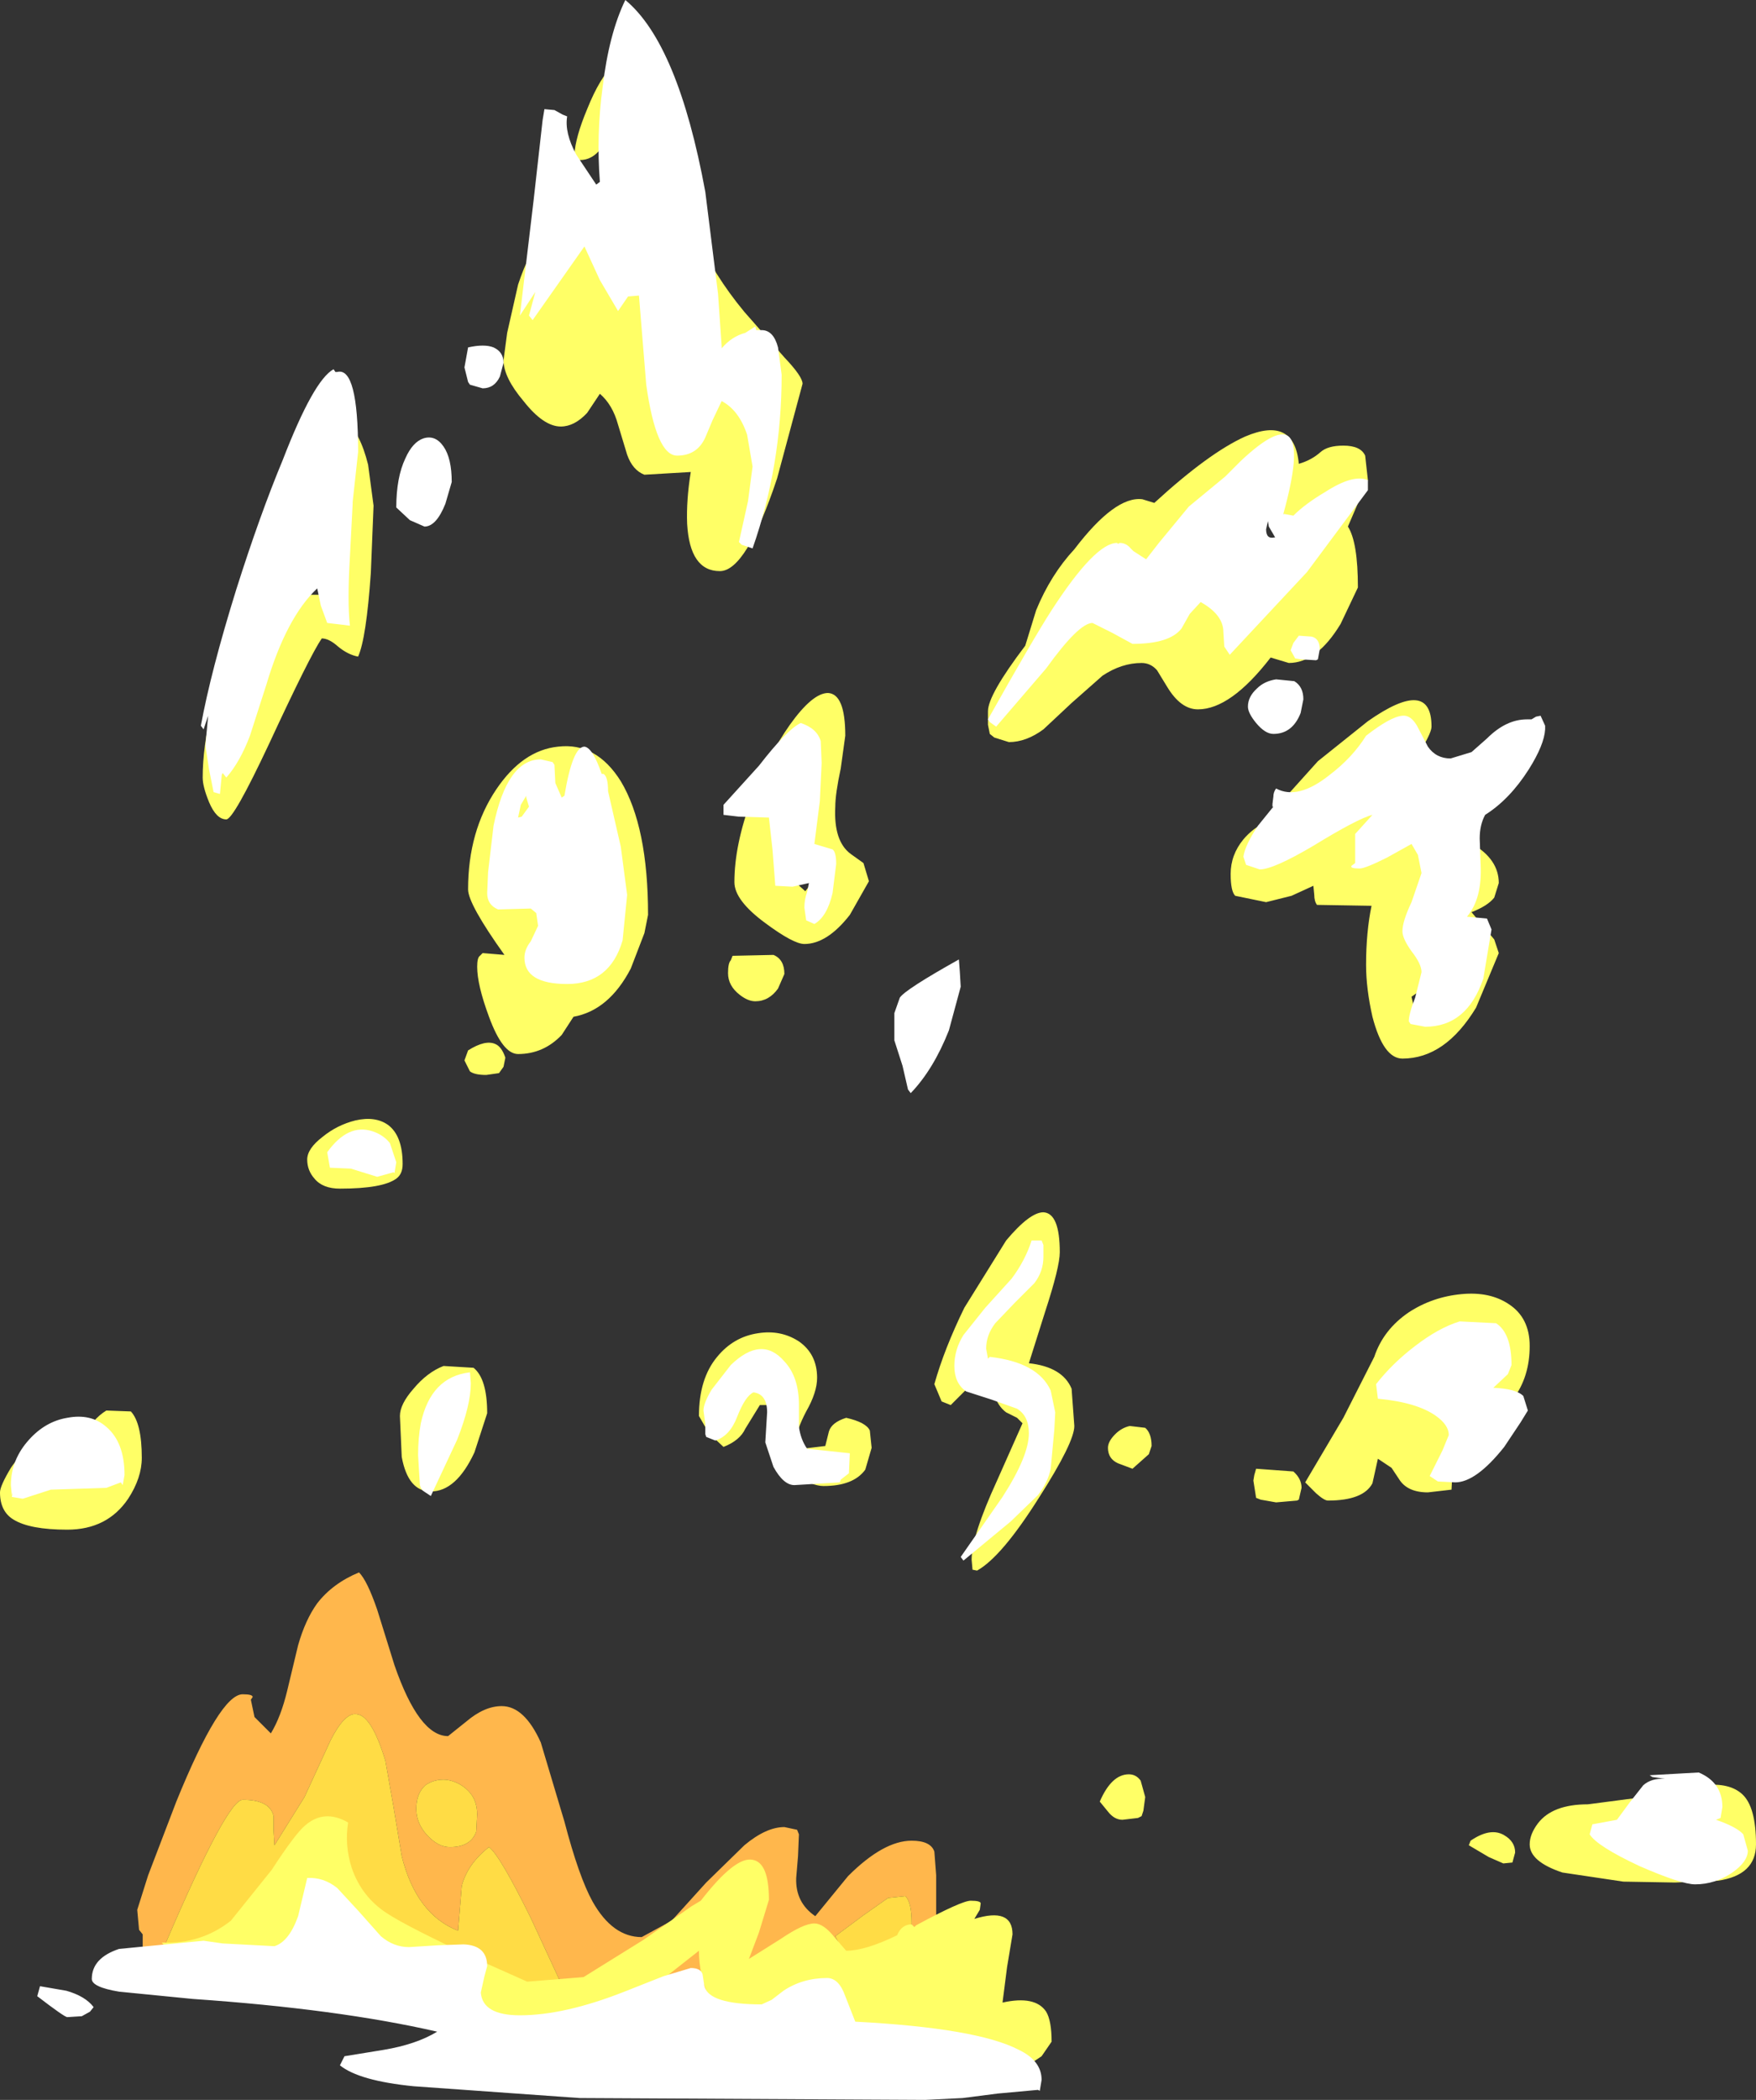 <?xml version="1.0" encoding="UTF-8" standalone="no"?>
<svg xmlns:ffdec="https://www.free-decompiler.com/flash" xmlns:xlink="http://www.w3.org/1999/xlink" ffdec:objectType="shape" height="115.45px" width="96.6px" xmlns="http://www.w3.org/2000/svg">
  <rect width="100%" height="100%" fill="#333333" stroke="none"/>
  <g transform="matrix(1.0, 0.0, 0.0, 1.0, -150.45, -129.55)">
    <path d="M171.7 238.05 L165.2 238.05 159.8 237.8 Q158.45 237.55 158.3 236.9 L158.3 236.1 158.3 235.9 158.1 235.65 158.0 234.55 158.6 232.65 160.15 228.6 Q162.55 222.7 163.8 222.7 164.35 222.7 164.35 222.85 L164.25 223.0 164.45 223.95 165.35 224.85 Q165.9 223.95 166.25 222.5 L166.85 220.0 Q167.25 218.6 167.9 217.7 168.75 216.6 170.2 216.0 170.65 216.45 171.2 218.05 L172.15 221.1 Q173.5 225.0 175.1 225.0 L176.1 224.2 Q177.1 223.35 178.05 223.35 179.3 223.35 180.2 225.35 L181.5 229.7 Q182.3 232.75 183.05 234.1 184.15 236.05 185.75 236.05 L187.4 235.15 189.3 233.05 191.4 231.0 Q192.6 230.0 193.6 230.0 L194.3 230.15 194.4 230.4 194.35 231.6 194.25 232.8 Q194.2 234.15 195.3 234.9 L197.1 232.7 Q199.05 230.75 200.6 230.75 201.65 230.75 201.85 231.35 L201.95 232.65 201.95 236.5 Q201.85 238.65 201.0 239.8 L200.9 239.75 200.8 240.0 198.55 240.1 196.35 240.15 185.1 239.1 181.4 238.4 181.2 238.35 179.65 235.0 Q177.95 231.55 177.35 231.1 176.15 232.05 175.85 233.25 L175.65 235.7 Q173.35 234.8 172.55 231.6 L172.1 228.9 171.65 226.35 Q170.9 223.9 170.1 223.8 169.45 223.65 168.65 225.2 L167.2 228.35 165.55 231.0 165.5 230.2 165.5 229.4 Q165.3 228.5 163.8 228.5 162.95 228.5 159.6 236.3 159.6 236.9 159.95 237.25 160.4 237.65 161.3 237.65 164.15 237.65 166.7 234.55 168.05 232.95 168.9 231.2 L169.15 233.05 Q169.55 234.65 170.25 235.95 170.85 237.2 171.7 238.05 M173.85 227.7 Q173.35 228.15 173.35 229.0 173.35 229.8 173.95 230.45 174.55 231.1 175.2 231.1 176.35 231.1 176.65 230.25 L176.7 229.3 Q176.7 228.5 176.2 228.0 175.7 227.5 175.0 227.4 174.35 227.35 173.85 227.7 M199.3 233.9 L197.95 234.85 196.4 236.0 196.75 236.7 197.05 237.55 Q197.4 238.55 198.5 238.55 199.8 238.55 200.35 236.8 L200.6 235.3 Q200.6 234.1 200.25 233.8 L199.3 233.9" fill="#ffb74c" fill-rule="evenodd" stroke="none"/>
    <path d="M171.7 238.05 Q170.85 237.2 170.25 235.95 169.55 234.65 169.15 233.05 L168.9 231.2 Q168.05 232.95 166.7 234.55 164.15 237.65 161.3 237.65 160.4 237.65 159.95 237.25 159.6 236.9 159.6 236.3 162.95 228.5 163.8 228.5 165.3 228.5 165.5 229.4 L165.5 230.2 165.55 231.0 167.2 228.35 168.65 225.2 Q169.45 223.65 170.1 223.8 170.9 223.9 171.65 226.35 L172.1 228.9 172.55 231.6 Q173.35 234.8 175.65 235.7 L175.85 233.25 Q176.15 232.05 177.35 231.1 177.95 231.55 179.65 235.0 L181.2 238.35 181.3 238.75 180.7 239.7 179.85 240.55 179.05 239.5 Q178.9 239.1 178.35 239.1 177.85 239.1 177.2 239.45 L176.1 239.8 Q173.5 239.8 171.7 238.05 M199.3 233.9 L200.25 233.8 Q200.6 234.1 200.6 235.3 L200.35 236.8 Q199.8 238.55 198.5 238.55 197.4 238.55 197.05 237.55 L196.75 236.7 196.4 236.0 197.95 234.85 199.3 233.9 M173.85 227.7 Q174.35 227.35 175.0 227.4 175.7 227.5 176.2 228.0 176.7 228.5 176.7 229.3 L176.65 230.25 Q176.35 231.1 175.2 231.1 174.55 231.1 173.95 230.45 173.35 229.8 173.35 229.0 173.35 228.15 173.85 227.7" fill="#ffdc45" fill-rule="evenodd" stroke="none"/>
    <path d="M172.45 207.4 Q172.45 206.75 173.2 205.9 173.95 205.0 174.85 204.65 L176.5 204.75 Q177.25 205.35 177.25 207.25 L176.55 209.4 Q175.55 211.55 174.15 211.55 172.9 211.55 172.55 209.65 L172.45 207.4 M194.25 208.75 Q194.25 209.3 194.4 209.3 L194.6 209.2 195.85 209.05 196.05 208.25 Q196.2 207.75 197.0 207.5 198.1 207.75 198.3 208.2 L198.4 209.15 198.05 210.35 Q197.4 211.25 195.75 211.25 195.1 211.25 194.0 210.55 192.8 209.8 192.8 209.2 L193.0 207.95 193.25 206.8 192.25 206.8 191.45 208.1 Q191.15 208.75 190.25 209.1 L189.45 208.35 188.9 207.4 Q188.9 205.35 189.9 204.15 190.8 203.05 192.15 202.85 193.4 202.65 194.4 203.3 195.4 204.0 195.4 205.3 195.4 206.1 194.8 207.15 194.25 208.2 194.25 208.75 M233.2 230.45 Q233.8 230.8 233.8 231.4 L233.65 231.95 233.15 232.0 232.35 231.65 231.25 231.0 231.35 230.75 Q232.45 230.0 233.2 230.45 M213.35 229.1 L213.25 229.4 213.05 229.5 212.2 229.6 Q211.75 229.6 211.4 229.15 L210.95 228.6 Q211.6 227.1 212.55 227.1 212.95 227.1 213.2 227.45 L213.45 228.35 213.35 229.1 M221.8 212.05 L220.65 212.15 219.8 212.0 219.55 211.9 219.4 210.95 219.45 210.65 219.55 210.3 221.6 210.45 Q222.05 210.85 222.05 211.35 L221.9 212.0 221.8 212.05 M213.65 209.5 L212.75 210.3 211.95 210.0 Q211.4 209.75 211.4 209.15 211.4 208.8 211.8 208.4 212.15 208.05 212.6 207.95 L213.45 208.05 Q213.8 208.35 213.8 209.05 L213.65 209.5 M231.75 203.6 L230.6 204.0 228.1 204.95 230.35 207.35 231.45 205.6 Q232.1 204.75 232.1 204.15 232.1 203.55 231.9 203.5 L231.75 203.6 M234.6 203.55 Q234.6 205.25 233.7 206.45 232.7 207.8 230.0 209.55 L230.35 210.5 230.3 211.45 229.0 211.6 Q227.85 211.6 227.4 210.85 L227.0 210.25 226.25 209.75 225.95 211.1 Q225.45 212.05 223.5 212.05 223.3 212.05 222.85 211.65 L222.25 211.05 224.35 207.5 226.05 204.15 Q226.55 202.65 227.95 201.7 229.25 200.85 230.85 200.7 232.4 200.55 233.45 201.25 234.6 202.0 234.6 203.55 M245.0 230.2 L244.85 229.65 244.2 229.4 243.4 229.3 243.4 230.0 244.95 230.4 245.0 230.2 M244.2 227.7 Q245.6 227.55 246.3 228.2 247.05 228.9 247.05 230.95 247.05 232.65 244.95 232.95 L242.6 233.05 239.75 233.0 236.4 232.5 Q234.6 231.9 234.6 230.95 234.6 230.4 235.05 229.8 235.85 228.75 237.8 228.75 L241.25 228.3 244.2 227.7 M161.2 237.45 Q159.85 237.0 159.35 236.35 161.5 236.45 163.15 235.15 L165.4 232.35 Q166.7 230.35 167.25 229.9 168.3 229.0 169.6 229.75 169.4 231.0 169.8 232.25 170.35 233.85 171.75 234.75 172.9 235.5 176.65 237.25 L179.45 238.5 182.55 238.25 185.85 236.2 188.5 234.35 189.0 234.05 Q190.9 231.6 191.85 231.8 192.75 231.95 192.75 234.0 L192.2 235.8 191.65 237.25 193.4 236.15 Q194.65 235.3 195.25 235.3 195.75 235.3 196.35 236.05 L197.0 236.8 Q198.05 236.8 199.8 235.95 200.05 235.35 200.6 235.35 L200.75 235.5 200.85 235.4 Q203.35 234.05 203.85 234.05 204.4 234.05 204.4 234.2 L204.35 234.55 204.05 235.05 Q206.15 234.4 206.15 235.9 L205.85 237.7 205.6 239.65 Q207.4 239.25 208.0 240.15 208.3 240.65 208.3 241.8 L207.75 242.6 206.7 243.3 204.2 243.3 203.55 243.1 Q203.3 243.0 203.3 242.4 L203.25 242.1 Q202.75 242.0 202.35 241.65 201.7 241.15 201.35 241.15 L200.4 241.65 198.5 242.15 196.55 241.75 Q195.75 241.45 195.15 240.9 L195.6 240.1 194.5 240.0 193.35 241.05 192.35 241.6 Q190.35 241.6 189.45 239.4 188.9 238.1 188.9 236.8 L185.85 239.2 Q182.65 241.4 180.2 241.4 178.5 241.4 174.1 238.95 169.4 236.3 167.65 233.9 167.25 235.25 166.1 236.4 164.7 237.85 162.9 237.85 L161.2 237.45 M156.3 207.1 L157.65 207.15 Q158.25 207.8 158.25 209.7 158.25 210.8 157.5 211.95 156.35 213.65 154.15 213.65 152.1 213.65 151.2 213.1 150.45 212.65 150.45 211.6 150.45 211.25 151.05 210.25 151.85 209.05 152.75 209.05 153.65 209.05 154.05 209.6 154.55 210.2 154.1 211.0 L154.35 210.9 Q154.35 209.8 154.95 208.65 155.55 207.55 156.3 207.1 M229.55 183.35 L228.95 183.75 228.1 184.35 228.2 184.8 229.55 183.5 229.55 183.35 M205.8 197.75 Q207.1 196.2 207.85 196.2 208.75 196.25 208.75 198.4 208.75 199.2 207.95 201.65 L207.05 204.5 Q208.9 204.7 209.4 205.9 L209.55 207.95 Q209.55 208.85 207.6 211.9 205.55 215.15 204.2 215.9 L203.95 215.85 203.9 215.3 Q203.9 214.0 205.3 210.95 L206.7 207.8 206.4 207.5 205.8 207.2 Q204.9 206.55 204.9 204.4 L204.65 204.4 204.05 205.5 202.75 206.8 202.25 206.6 201.85 205.65 Q202.4 203.7 203.5 201.45 L205.8 197.75 M221.7 158.25 L220.25 157.25 Q219.6 156.6 219.45 156.0 218.1 156.8 216.2 158.9 L212.75 162.45 213.75 162.5 215.4 162.55 Q218.45 162.55 219.55 161.65 L220.6 160.35 221.7 158.25 M225.9 172.5 Q226.9 171.7 226.8 170.95 226.3 171.1 223.55 173.8 L223.95 173.9 Q224.5 173.35 225.9 172.5 M222.95 171.4 L225.7 169.2 Q229.2 166.75 229.2 169.5 229.2 170.1 227.2 172.9 L225.15 175.7 225.25 176.55 225.45 176.75 227.1 175.9 Q228.25 175.15 228.45 175.15 230.1 175.15 231.45 175.95 232.9 176.8 232.9 178.1 L232.65 178.9 Q232.3 179.35 231.4 179.7 L232.65 181.2 232.9 181.95 231.65 184.95 Q229.95 187.75 227.6 187.75 226.55 187.75 225.95 185.45 225.6 183.9 225.6 182.6 225.6 180.8 225.9 179.35 L222.9 179.3 Q222.75 179.1 222.75 178.75 L222.7 178.25 221.5 178.8 220.1 179.15 218.4 178.8 Q218.15 178.55 218.15 177.6 218.15 176.55 218.85 175.7 219.85 174.5 222.05 174.1 221.3 173.85 221.15 173.4 L222.95 171.4 M225.7 155.95 L224.6 158.5 Q225.15 159.35 225.15 161.85 L224.2 163.85 Q222.9 166.0 221.35 166.0 L220.35 165.7 Q218.15 168.55 216.35 168.55 215.4 168.55 214.65 167.3 L214.1 166.4 Q213.75 166.0 213.25 166.0 212.15 166.0 211.1 166.7 L209.4 168.2 207.85 169.65 Q206.9 170.35 205.95 170.35 L205.15 170.1 204.9 169.9 204.8 169.4 204.8 168.65 Q204.8 167.75 206.85 165.05 L207.45 163.1 Q208.25 161.15 209.55 159.75 211.8 156.8 213.3 157.0 L213.95 157.2 Q216.95 154.45 218.95 153.55 221.65 152.4 221.9 155.05 222.6 154.85 223.1 154.4 223.5 154.05 224.35 154.05 225.3 154.05 225.55 154.6 L225.7 155.95 M193.6 183.1 L193.25 183.9 Q192.75 184.6 192.0 184.6 191.6 184.6 191.15 184.25 190.5 183.75 190.5 183.05 190.5 182.5 190.65 182.35 L190.75 182.1 193.0 182.05 Q193.6 182.3 193.6 183.1 M177.7 186.95 Q178.05 187.1 178.25 187.7 L178.15 188.2 177.9 188.55 177.2 188.65 Q176.55 188.65 176.3 188.45 L176.0 187.85 176.2 187.3 Q177.15 186.7 177.7 186.95 M169.15 194.9 Q168.2 194.9 167.75 194.35 167.35 193.9 167.35 193.3 167.35 192.7 168.2 192.05 169.0 191.4 170.0 191.15 171.1 190.9 171.8 191.4 172.6 192.0 172.6 193.55 172.6 194.1 172.25 194.35 171.5 194.9 169.15 194.9 M178.5 177.1 Q180.7 177.15 181.3 178.15 L181.55 179.8 181.4 181.25 181.35 182.55 Q182.0 182.45 182.9 181.3 L183.6 180.15 183.35 177.25 183.0 173.45 182.0 173.4 182.0 174.1 182.1 174.9 Q182.1 175.9 181.3 176.4 180.6 176.05 180.2 175.3 L179.65 174.15 179.2 175.85 178.5 177.1 M177.75 172.95 Q179.2 170.8 181.15 170.6 183.25 170.35 184.6 172.5 186.1 175.0 186.1 179.85 L185.9 180.85 185.15 182.8 Q183.95 185.1 182.0 185.45 L181.35 186.45 Q180.35 187.5 178.95 187.5 178.1 187.5 177.35 185.45 176.7 183.7 176.7 182.7 176.7 182.2 176.85 182.1 L177.0 181.95 178.2 182.05 Q176.2 179.25 176.2 178.45 176.2 175.25 177.75 172.95 M165.2 164.95 L165.2 164.85 Q164.5 165.6 164.2 167.15 L163.95 168.65 164.0 169.2 164.05 169.1 164.05 168.95 Q164.7 167.45 165.2 164.95 M169.5 152.8 Q170.25 153.3 170.7 155.1 L171.0 157.35 170.85 161.05 Q170.6 164.65 170.15 165.65 169.6 165.55 169.05 165.1 168.55 164.65 168.15 164.65 167.5 165.6 165.25 170.45 163.3 174.6 162.9 174.6 162.35 174.6 161.95 173.65 161.6 172.8 161.6 172.3 161.6 168.9 163.6 164.2 L165.45 160.2 167.3 156.2 167.6 156.9 167.8 158.05 167.15 159.75 Q166.45 160.8 166.45 161.4 L166.55 162.15 166.6 162.25 168.95 162.25 168.95 162.1 169.2 157.25 169.5 152.8 M196.95 170.0 L196.7 171.8 Q196.4 173.2 196.4 173.9 196.3 175.8 197.25 176.5 L197.95 177.0 198.25 178.0 197.2 179.85 Q195.95 181.45 194.7 181.45 194.1 181.45 192.55 180.3 190.85 179.05 190.85 178.05 190.85 176.0 191.8 173.45 192.7 171.1 193.9 169.4 195.15 167.65 196.0 167.65 196.95 167.7 196.95 170.0 M194.15 170.9 L194.15 170.8 193.4 171.8 Q192.7 172.9 192.65 173.45 193.25 173.5 193.55 174.3 L193.8 175.25 193.45 176.05 Q193.1 176.4 193.1 176.85 L193.7 177.6 194.75 178.55 195.3 177.85 Q194.85 177.15 194.4 175.4 L194.0 172.85 194.15 170.9 M192.65 150.3 L192.55 149.75 191.95 149.6 191.75 149.55 192.25 150.0 192.65 150.3 M178.35 147.85 L178.95 145.2 Q180.15 141.55 182.2 141.55 L184.3 142.9 Q186.6 144.35 188.35 145.0 L188.5 145.15 188.55 144.65 188.25 143.0 187.45 139.45 Q186.1 134.35 184.7 132.7 185.4 132.25 186.0 132.95 186.9 134.0 187.35 137.6 188.0 142.6 191.4 146.7 L193.6 149.2 Q194.6 150.25 194.6 150.65 L193.2 155.85 Q191.5 160.95 190.05 160.95 188.4 160.95 188.25 158.35 188.2 157.05 188.45 155.5 L185.9 155.65 Q185.25 155.4 184.95 154.55 L184.45 152.9 Q184.15 151.8 183.45 151.2 L182.75 152.25 Q182.05 153.0 181.3 153.0 180.35 153.0 179.25 151.6 178.15 150.3 178.15 149.35 L178.35 147.85 M181.9 138.2 L182.05 138.05 Q182.1 137.1 182.75 135.55 183.45 133.8 184.25 133.05 L184.6 132.75 Q184.6 134.4 184.25 135.85 183.7 138.35 182.35 138.35 181.85 138.35 181.9 138.2" fill="#ffff66" fill-rule="evenodd" stroke="none"/>
    <path d="M176.3 204.95 L176.35 205.6 Q176.35 206.8 175.6 208.7 L174.15 211.8 173.7 211.5 173.6 211.35 173.55 211.2 173.5 210.4 173.45 209.55 Q173.45 208.6 173.6 207.8 174.15 205.25 176.3 205.0 L176.3 204.95 M193.6 204.4 Q194.4 205.25 194.4 206.8 L194.4 208.0 Q194.5 208.7 194.85 209.2 L197.2 209.45 197.15 210.55 196.7 210.9 196.65 211.05 194.15 211.2 Q193.55 211.2 193.0 210.2 L192.55 208.85 192.65 207.2 Q192.65 206.2 191.9 206.1 191.45 206.3 191.0 207.45 190.6 208.5 189.8 208.75 L189.3 208.55 189.25 208.4 189.25 207.85 189.15 207.1 Q189.15 206.7 189.6 205.95 L190.65 204.6 Q192.35 202.95 193.6 204.4 M234.25 206.3 L234.5 207.1 234.1 207.75 233.2 209.1 Q231.65 211.05 230.5 211.05 L229.55 211.0 229.1 210.7 229.8 209.3 230.15 208.45 Q230.15 207.9 229.45 207.4 228.4 206.65 226.25 206.45 L226.15 205.65 Q227.05 204.5 228.3 203.55 229.6 202.55 230.75 202.2 L232.75 202.3 Q233.6 202.85 233.6 204.6 L233.4 205.1 232.6 205.85 Q233.85 205.9 234.25 206.3 M243.9 227.0 Q245.2 227.55 245.2 228.9 L245.1 229.5 244.85 229.6 Q246.0 230.0 246.35 230.4 L246.6 231.3 Q246.6 231.9 245.75 232.5 244.8 233.15 243.7 233.15 242.95 233.15 240.65 232.15 238.3 231.05 237.9 230.4 L238.05 229.85 239.4 229.6 240.1 228.65 240.85 227.7 Q241.3 227.3 242.05 227.35 L241.35 227.25 241.2 227.15 243.9 227.0 M152.65 238.75 L154.1 239.0 Q155.15 239.3 155.6 239.9 L155.4 240.15 154.95 240.4 154.15 240.45 Q154.0 240.45 152.5 239.3 L152.65 238.75 M157.0 236.7 L161.65 236.25 162.7 236.4 165.55 236.55 Q166.35 236.3 166.85 234.9 L167.35 232.8 Q168.25 232.75 169.0 233.35 L170.2 234.65 171.4 236.0 Q172.1 236.6 172.95 236.6 L174.55 236.5 175.95 236.45 Q177.25 236.5 177.25 237.65 L177.1 238.2 176.9 239.1 Q177.0 240.35 179.05 240.35 181.5 240.35 184.8 239.05 L186.95 238.2 188.45 237.75 Q189.0 237.75 189.1 238.1 L189.2 238.75 Q189.45 239.75 192.35 239.75 L192.9 239.5 193.55 239.0 Q194.6 238.3 195.95 238.3 196.6 238.3 196.95 239.3 L197.5 240.7 Q204.2 241.05 206.5 242.25 207.75 242.85 207.75 243.9 L207.65 244.5 207.55 244.45 205.35 244.65 203.4 244.9 201.35 245.0 182.35 244.9 173.2 244.25 Q170.2 243.95 169.15 243.1 L169.4 242.6 171.55 242.25 Q173.35 241.95 174.5 241.25 169.05 240.0 161.05 239.45 L157.0 239.05 Q155.5 238.8 155.5 238.35 155.5 237.2 157.0 236.7 M152.05 208.7 Q152.95 207.7 154.15 207.5 155.45 207.25 156.3 208.0 157.3 208.85 157.3 210.65 L157.2 211.2 157.1 211.05 156.3 211.35 153.25 211.45 151.7 211.95 151.1 211.85 151.15 211.6 151.1 211.75 151.05 211.2 Q151.05 209.8 152.05 208.7 M207.2 197.75 L207.75 197.75 207.85 198.0 207.85 198.65 Q207.85 199.45 207.35 200.1 L206.25 201.2 205.2 202.3 Q204.7 202.95 204.7 203.7 L204.8 204.25 204.9 204.15 Q207.55 204.45 208.25 206.0 L208.5 207.2 208.45 208.15 208.25 210.3 Q208.1 211.05 207.55 211.75 L206.05 213.2 203.45 215.35 203.3 215.15 205.6 211.85 Q207.05 209.6 207.05 208.35 207.05 207.4 206.4 207.0 L205.0 206.5 203.6 206.05 Q202.95 205.6 202.95 204.65 202.95 203.75 203.45 202.95 L204.65 201.45 206.1 199.85 Q206.85 198.85 207.2 197.75 M220.65 166.9 L221.65 167.0 Q222.15 167.3 222.15 168.0 L222.0 168.75 Q221.55 169.9 220.5 169.9 220.05 169.9 219.55 169.3 219.1 168.75 219.1 168.4 219.1 167.85 219.6 167.4 220.0 167.0 220.65 166.9 M220.1 158.65 Q220.1 159.2 220.55 159.1 L220.6 159.1 220.25 158.5 220.2 158.2 220.1 158.65 M223.6 172.15 Q224.85 171.2 225.6 170.0 226.95 168.95 227.6 168.9 228.05 168.85 228.4 169.45 L229.0 170.6 Q229.45 171.25 230.25 171.25 L231.4 170.9 232.25 170.15 Q233.3 169.1 234.45 169.1 L234.7 169.1 234.95 168.95 235.2 168.9 235.45 169.45 235.45 169.6 235.45 169.65 Q235.4 170.5 234.55 171.85 233.5 173.5 232.15 174.35 231.85 174.9 231.85 175.65 L231.9 177.05 Q232.0 178.95 231.15 179.95 L232.25 180.05 232.5 180.65 232.05 183.35 Q231.15 186.0 228.85 186.0 L228.05 185.85 227.95 185.7 Q227.95 185.3 228.3 184.4 L228.65 183.0 Q228.65 182.55 228.1 181.85 227.6 181.15 227.6 180.75 227.6 180.2 228.1 179.15 L228.65 177.55 228.45 176.55 228.1 175.95 226.75 176.7 Q225.55 177.3 225.25 177.3 224.7 177.3 224.8 177.15 L225.0 177.0 225.0 175.4 225.95 174.35 Q225.15 174.55 222.7 176.05 220.5 177.35 219.75 177.35 L219.0 177.1 218.85 176.65 Q218.95 176.0 219.65 174.95 L220.5 173.9 220.45 173.9 220.45 173.75 220.5 173.35 Q220.5 173.1 220.65 172.9 221.85 173.55 223.6 172.15 M222.95 165.8 L222.85 165.85 222.0 165.8 221.7 165.75 221.45 165.3 221.6 164.9 221.9 164.5 222.6 164.55 Q223.05 164.65 223.05 165.25 L222.95 165.8 M225.7 155.95 L225.7 156.5 222.35 161.0 218.1 165.55 217.8 165.1 217.75 164.3 Q217.75 163.35 216.5 162.65 L215.9 163.3 215.45 164.1 Q214.8 164.95 212.75 164.95 L211.65 164.35 210.55 163.8 Q209.8 163.8 208.0 166.3 L205.25 169.5 204.9 169.25 204.8 169.1 Q207.3 164.65 208.3 163.1 210.7 159.4 211.9 159.4 L211.95 159.45 212.05 159.4 Q212.4 159.4 212.65 159.7 L212.8 159.85 213.5 160.3 214.2 159.4 215.85 157.4 217.85 155.75 218.7 154.9 Q222.95 150.9 221.05 157.8 L221.6 157.9 Q222.25 157.25 223.35 156.6 224.9 155.6 225.7 155.95 M199.65 185.25 L199.95 184.4 Q200.25 183.95 203.2 182.3 L203.25 182.95 203.3 183.8 202.65 186.2 Q201.8 188.35 200.55 189.65 L200.4 189.45 200.1 188.15 199.65 186.75 199.65 185.25 M168.6 193.75 L168.45 192.9 Q169.6 191.3 170.95 191.75 171.55 191.95 171.9 192.4 L172.25 193.45 172.15 194.05 172.1 194.0 171.2 194.25 169.75 193.8 168.6 193.75 M179.1 173.8 L178.95 174.5 179.15 174.45 179.55 173.9 179.4 173.4 179.4 173.3 179.1 173.8 M170.15 154.4 L169.85 157.15 169.85 157.25 169.7 160.15 Q169.55 162.65 169.7 163.95 L169.3 163.9 168.45 163.8 168.1 162.85 167.9 161.9 Q166.2 163.5 165.1 167.2 L164.2 170.0 Q163.65 171.45 162.9 172.3 L162.7 172.05 162.65 172.15 162.55 173.2 162.2 173.1 161.95 171.85 161.75 170.55 161.9 168.9 161.65 169.65 161.5 169.45 Q162.05 166.45 163.45 161.95 164.75 157.85 166.0 154.85 167.7 150.45 168.8 149.85 L168.9 150.0 169.0 150.0 Q170.15 149.7 170.15 154.4 M173.75 153.65 Q174.4 153.45 174.85 154.1 175.3 154.75 175.3 156.05 L174.95 157.25 Q174.45 158.5 173.8 158.5 L173.0 158.15 172.25 157.45 Q172.25 155.8 172.75 154.75 173.15 153.85 173.75 153.65 M178.15 149.5 L177.95 150.25 Q177.65 150.9 177.0 150.9 L176.3 150.7 176.2 150.55 176.0 149.75 176.2 148.65 Q177.1 148.45 177.6 148.65 178.15 148.9 178.15 149.5 M195.6 170.3 L195.65 171.5 195.55 173.6 195.25 175.95 196.25 176.25 Q196.45 176.4 196.45 177.05 L196.25 178.65 Q195.95 179.95 195.25 180.35 L194.8 180.15 194.7 179.45 Q194.7 179.0 194.85 178.6 L194.95 178.1 194.05 178.3 193.1 178.25 192.95 176.3 192.75 174.5 191.1 174.45 190.25 174.35 190.25 173.8 192.2 171.65 Q193.75 169.65 194.5 169.3 195.4 169.6 195.6 170.3 M182.6 170.6 Q183.05 170.65 183.55 172.1 L183.65 172.1 Q183.9 172.25 183.9 173.05 L184.6 176.1 184.95 178.75 184.7 181.25 Q184.0 183.65 181.65 183.65 179.3 183.65 179.3 182.2 179.3 181.75 179.65 181.3 L180.05 180.45 179.95 179.75 179.65 179.5 177.85 179.55 Q177.25 179.3 177.25 178.65 L177.3 177.5 177.6 174.95 Q178.35 171.3 180.2 171.3 L180.85 171.45 180.95 171.6 181.0 172.6 181.35 173.4 181.5 173.3 Q181.95 170.6 182.6 170.6 M181.4 135.85 L181.65 135.95 Q181.5 136.85 182.15 138.05 L183.25 139.7 183.45 139.55 Q183.25 136.95 183.6 134.35 183.95 131.4 184.85 129.55 187.75 131.95 189.25 140.1 L189.95 145.7 190.15 148.6 190.15 148.7 Q190.7 148.05 191.45 147.85 L192.0 147.5 192.05 147.7 192.35 147.7 Q193.0 147.7 193.25 148.65 L193.45 150.15 Q193.45 155.15 191.85 159.7 L191.25 159.5 191.1 159.35 191.6 157.1 191.85 155.2 191.55 153.45 Q191.1 152.1 190.15 151.6 L189.65 152.65 189.25 153.6 Q188.8 154.6 187.7 154.6 186.55 154.6 186.0 150.7 L185.6 145.8 185.0 145.85 184.45 146.65 183.45 144.95 182.6 143.1 179.75 147.15 179.55 146.9 179.9 145.6 179.05 146.9 179.8 140.6 180.3 136.15 180.4 135.55 180.95 135.6 181.4 135.85" fill="#ffffff" fill-rule="evenodd" stroke="none"/>
  </g>
</svg>
